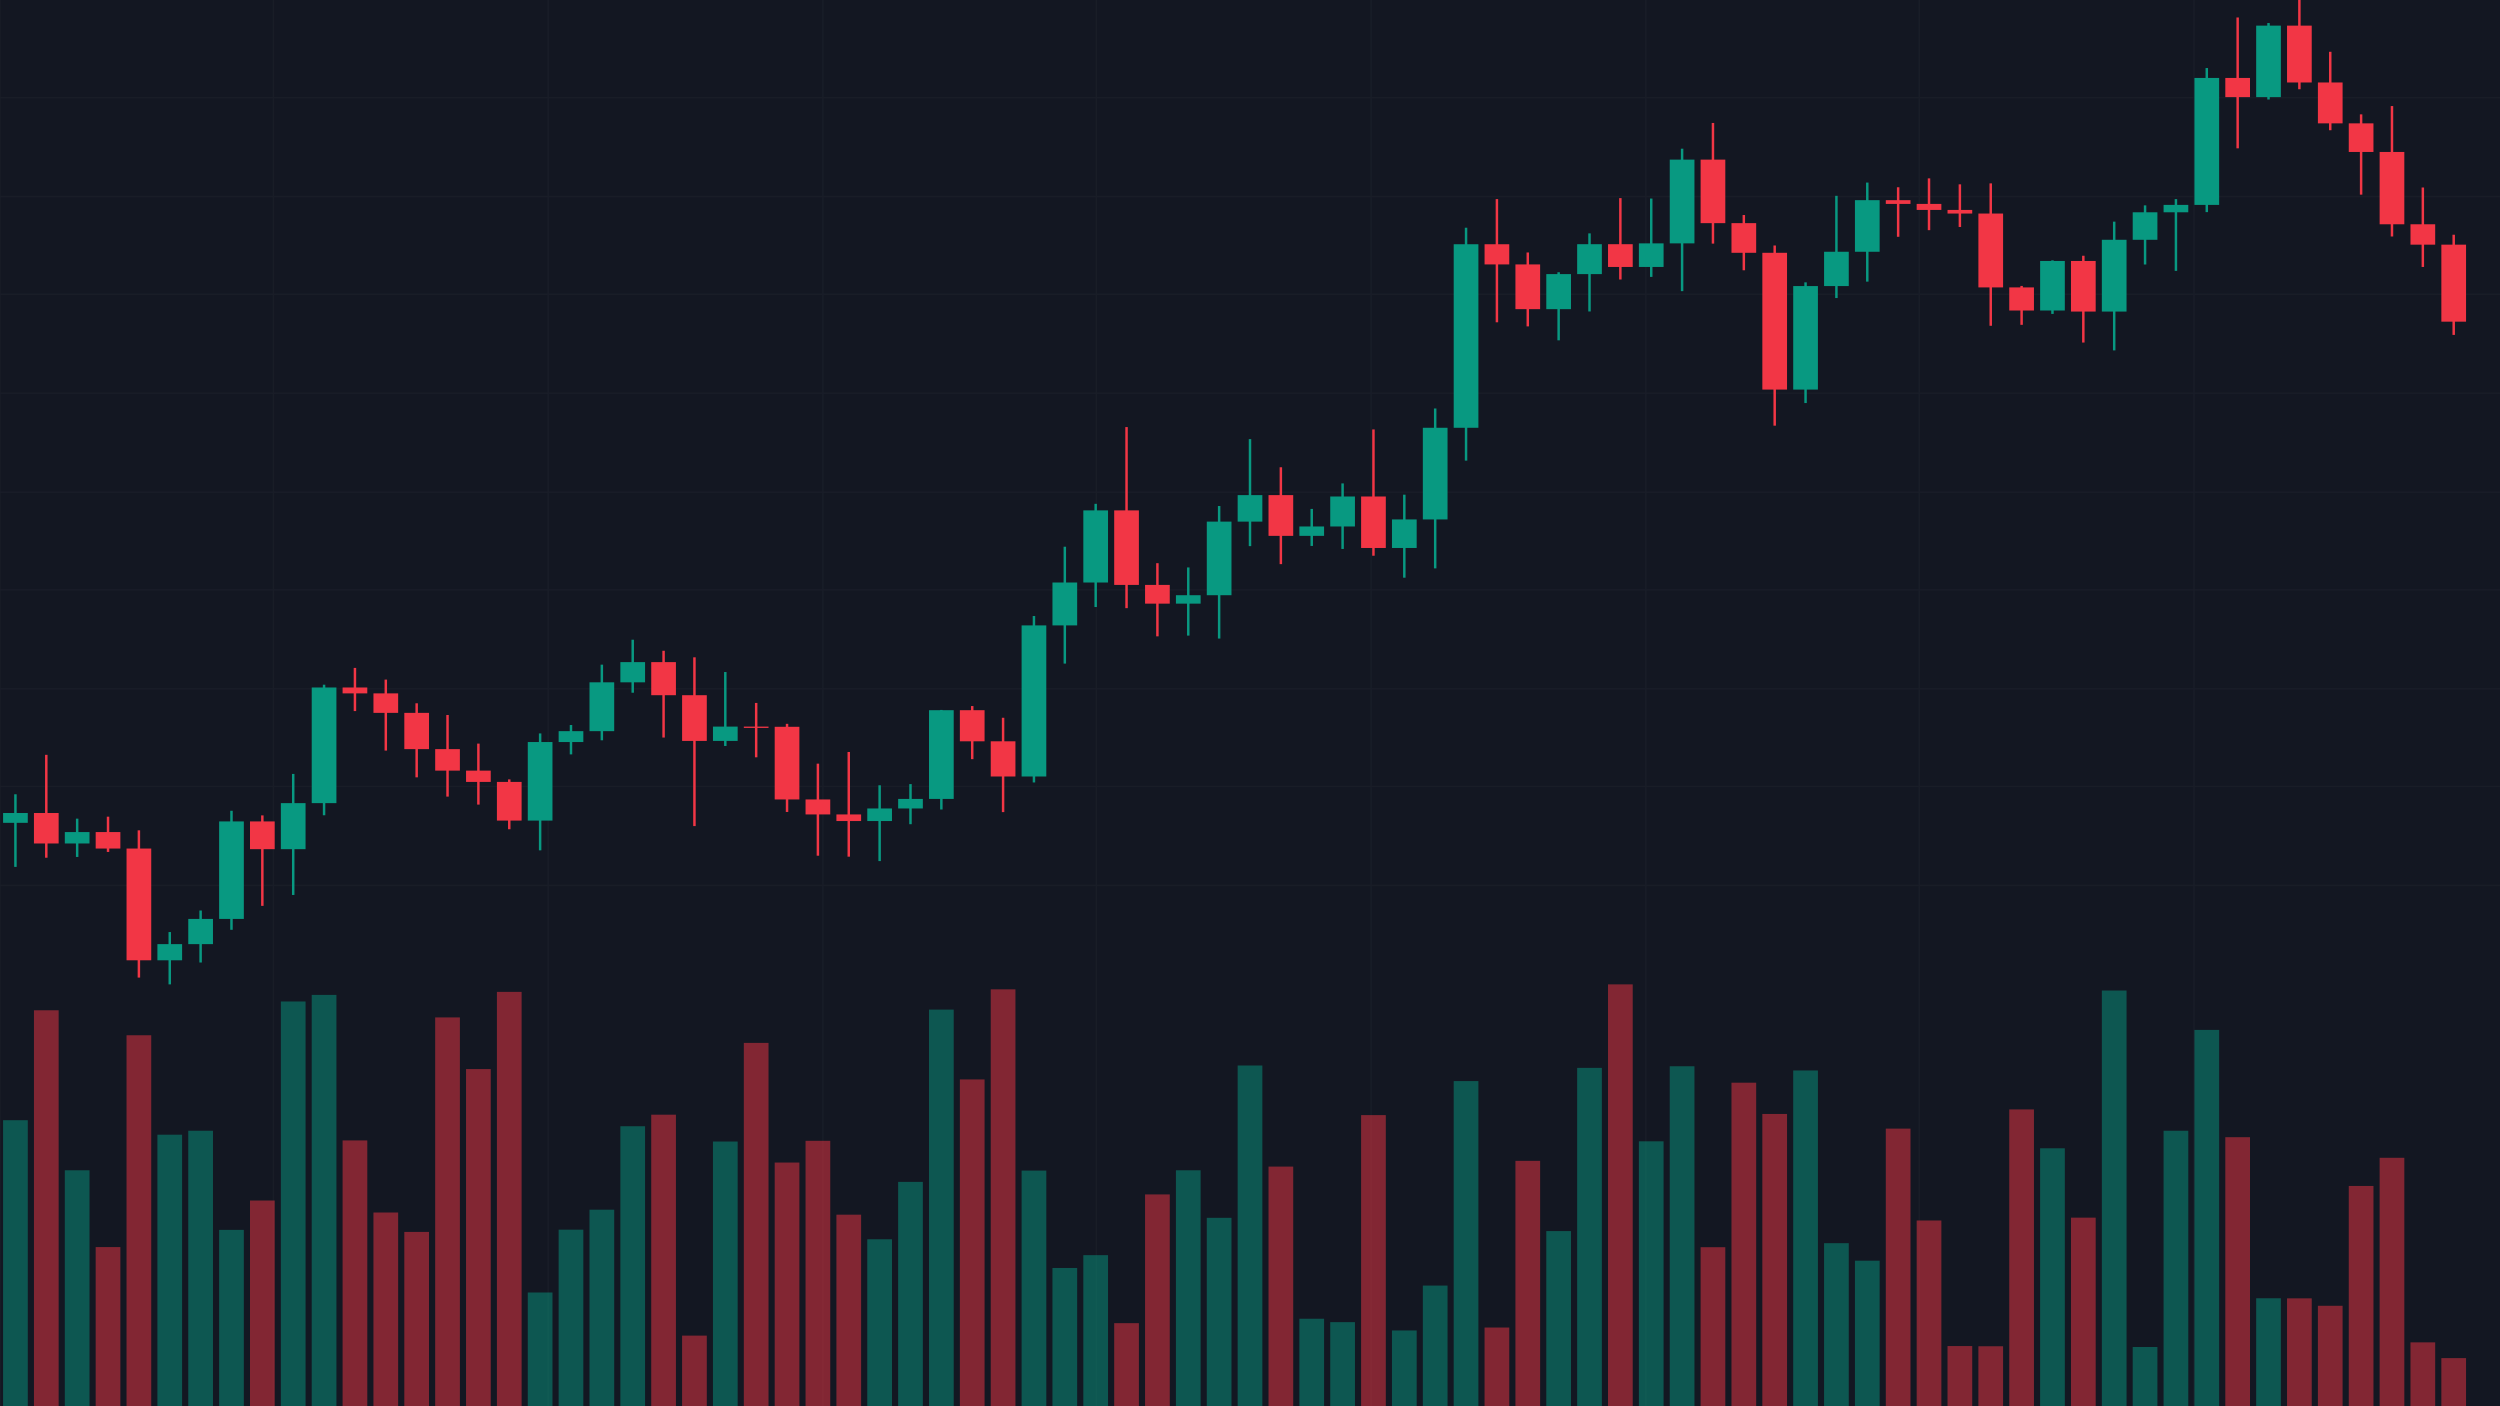 <?xml version="1.0" encoding="utf-8" ?>
<svg baseProfile="full" height="1080" version="1.1" width="1920" xmlns="http://www.w3.org/2000/svg" xmlns:ev="http://www.w3.org/2001/xml-events" xmlns:xlink="http://www.w3.org/1999/xlink"><defs /><rect fill="#131722" height="100%" width="100%" x="0" y="0" /><g id="grid" opacity="0.25" stroke="#2A2E39" stroke-width="1"><line x1="0" x2="1920" y1="75" y2="75" /><line x1="0" x2="1920" y1="151" y2="151" /><line x1="0" x2="1920" y1="226" y2="226" /><line x1="0" x2="1920" y1="302" y2="302" /><line x1="0" x2="1920" y1="378" y2="378" /><line x1="0" x2="1920" y1="453" y2="453" /><line x1="0" x2="1920" y1="529" y2="529" /><line x1="0" x2="1920" y1="604" y2="604" /><line x1="0" x2="1920" y1="680" y2="680" /><line x1="0" x2="0" y1="0" y2="1080" /><line x1="210" x2="210" y1="0" y2="1080" /><line x1="421" x2="421" y1="0" y2="1080" /><line x1="632" x2="632" y1="0" y2="1080" /><line x1="842" x2="842" y1="0" y2="1080" /><line x1="1053" x2="1053" y1="0" y2="1080" /><line x1="1264" x2="1264" y1="0" y2="1080" /><line x1="1474" x2="1474" y1="0" y2="1080" /><line x1="1685" x2="1685" y1="0" y2="1080" /></g><g id="candles"><line stroke="#089981" stroke-width="1.896" x1="11.852" x2="11.852" y1="610.003" y2="665.771" /><rect fill="#089981" height="7.539" width="18.963" x="2.37" y="624.393" /><line stroke="#F23645" stroke-width="1.896" x1="35.556" x2="35.556" y1="579.713" y2="658.739" /><rect fill="#F23645" height="23.397" width="18.963" x="26.074" y="624.393" /><line stroke="#089981" stroke-width="1.896" x1="59.259" x2="59.259" y1="628.732" y2="658.138" /><rect fill="#089981" height="8.762" width="18.963" x="49.778" y="639.028" /><line stroke="#F23645" stroke-width="1.896" x1="82.963" x2="82.963" y1="627.212" y2="654.29" /><rect fill="#F23645" height="12.653" width="18.963" x="73.481" y="639.028" /><line stroke="#F23645" stroke-width="1.896" x1="106.667" x2="106.667" y1="637.695" y2="750.784" /><rect fill="#F23645" height="85.824" width="18.963" x="97.185" y="651.68" /><line stroke="#089981" stroke-width="1.896" x1="130.37" x2="130.37" y1="715.822" y2="756.0" /><rect fill="#089981" height="12.417" width="18.963" x="120.889" y="725.087" /><line stroke="#089981" stroke-width="1.896" x1="154.074" x2="154.074" y1="699.271" y2="739.208" /><rect fill="#089981" height="19.35" width="18.963" x="144.593" y="705.737" /><line stroke="#089981" stroke-width="1.896" x1="177.778" x2="177.778" y1="622.679" y2="714.082" /><rect fill="#089981" height="74.878" width="18.963" x="168.296" y="630.859" /><line stroke="#F23645" stroke-width="1.896" x1="201.481" x2="201.481" y1="626.219" y2="695.701" /><rect fill="#F23645" height="21.301" width="18.963" x="192.0" y="630.859" /><line stroke="#089981" stroke-width="1.896" x1="225.185" x2="225.185" y1="594.385" y2="687.338" /><rect fill="#089981" height="35.355" width="18.963" x="215.704" y="616.805" /><line stroke="#089981" stroke-width="1.896" x1="248.889" x2="248.889" y1="525.852" y2="626.117" /><rect fill="#089981" height="88.811" width="18.963" x="239.407" y="527.994" /><line stroke="#F23645" stroke-width="1.896" x1="272.593" x2="272.593" y1="512.954" y2="546.106" /><rect fill="#F23645" height="4.522" width="18.963" x="263.111" y="527.994" /><line stroke="#F23645" stroke-width="1.896" x1="296.296" x2="296.296" y1="521.939" y2="576.451" /><rect fill="#F23645" height="14.97" width="18.963" x="286.815" y="532.516" /><line stroke="#F23645" stroke-width="1.896" x1="320.0" x2="320.0" y1="540.126" y2="597.001" /><rect fill="#F23645" height="27.84" width="18.963" x="310.519" y="547.486" /><line stroke="#F23645" stroke-width="1.896" x1="343.704" x2="343.704" y1="549.115" y2="611.798" /><rect fill="#F23645" height="16.515" width="18.963" x="334.222" y="575.326" /><line stroke="#F23645" stroke-width="1.896" x1="367.407" x2="367.407" y1="571.095" y2="617.935" /><rect fill="#F23645" height="8.67" width="18.963" x="357.926" y="591.841" /><line stroke="#F23645" stroke-width="1.896" x1="391.111" x2="391.111" y1="598.577" y2="636.858" /><rect fill="#F23645" height="29.703" width="18.963" x="381.63" y="600.511" /><line stroke="#089981" stroke-width="1.896" x1="414.815" x2="414.815" y1="563.272" y2="653.057" /><rect fill="#089981" height="60.329" width="18.963" x="405.333" y="569.885" /><line stroke="#089981" stroke-width="1.896" x1="438.519" x2="438.519" y1="556.81" y2="579.369" /><rect fill="#089981" height="8.361" width="18.963" x="429.037" y="561.524" /><line stroke="#089981" stroke-width="1.896" x1="462.222" x2="462.222" y1="510.459" y2="568.549" /><rect fill="#089981" height="37.504" width="18.963" x="452.741" y="524.02" /><line stroke="#089981" stroke-width="1.896" x1="485.926" x2="485.926" y1="491.311" y2="532.013" /><rect fill="#089981" height="15.511" width="18.963" x="476.444" y="508.509" /><line stroke="#F23645" stroke-width="1.896" x1="509.63" x2="509.63" y1="499.797" y2="566.433" /><rect fill="#F23645" height="25.408" width="18.963" x="500.148" y="508.509" /><line stroke="#F23645" stroke-width="1.896" x1="533.333" x2="533.333" y1="504.812" y2="634.43" /><rect fill="#F23645" height="35.111" width="18.963" x="523.852" y="533.916" /><line stroke="#089981" stroke-width="1.896" x1="557.037" x2="557.037" y1="516.126" y2="572.906" /><rect fill="#089981" height="10.993" width="18.963" x="547.556" y="558.034" /><line stroke="#F23645" stroke-width="1.896" x1="580.741" x2="580.741" y1="539.862" y2="581.611" /><rect fill="#F23645" height="1" width="18.963" x="571.259" y="558.034" /><line stroke="#F23645" stroke-width="1.896" x1="604.444" x2="604.444" y1="555.905" y2="623.59" /><rect fill="#F23645" height="55.799" width="18.963" x="594.963" y="558.179" /><line stroke="#F23645" stroke-width="1.896" x1="628.148" x2="628.148" y1="586.494" y2="657.181" /><rect fill="#F23645" height="11.509" width="18.963" x="618.667" y="613.978" /><line stroke="#F23645" stroke-width="1.896" x1="651.852" x2="651.852" y1="577.525" y2="657.927" /><rect fill="#F23645" height="5.072" width="18.963" x="642.37" y="625.488" /><line stroke="#089981" stroke-width="1.896" x1="675.556" x2="675.556" y1="603.093" y2="661.31" /><rect fill="#089981" height="9.651" width="18.963" x="666.074" y="620.908" /><line stroke="#089981" stroke-width="1.896" x1="699.259" x2="699.259" y1="602.191" y2="632.984" /><rect fill="#089981" height="7.332" width="18.963" x="689.778" y="613.576" /><line stroke="#089981" stroke-width="1.896" x1="722.963" x2="722.963" y1="545.23" y2="621.698" /><rect fill="#089981" height="68.143" width="18.963" x="713.481" y="545.433" /><line stroke="#F23645" stroke-width="1.896" x1="746.667" x2="746.667" y1="542.246" y2="583.031" /><rect fill="#F23645" height="23.889" width="18.963" x="737.185" y="545.433" /><line stroke="#F23645" stroke-width="1.896" x1="770.37" x2="770.37" y1="551.247" y2="623.695" /><rect fill="#F23645" height="27.025" width="18.963" x="760.889" y="569.322" /><line stroke="#089981" stroke-width="1.896" x1="794.074" x2="794.074" y1="473.1" y2="600.921" /><rect fill="#089981" height="116.037" width="18.963" x="784.593" y="480.31" /><line stroke="#089981" stroke-width="1.896" x1="817.778" x2="817.778" y1="419.886" y2="509.648" /><rect fill="#089981" height="32.941" width="18.963" x="808.296" y="447.369" /><line stroke="#089981" stroke-width="1.896" x1="841.481" x2="841.481" y1="386.946" y2="466.197" /><rect fill="#089981" height="55.395" width="18.963" x="832" y="391.973" /><line stroke="#F23645" stroke-width="1.896" x1="865.185" x2="865.185" y1="327.997" y2="467.059" /><rect fill="#F23645" height="57.241" width="18.963" x="855.704" y="391.973" /><line stroke="#F23645" stroke-width="1.896" x1="888.889" x2="888.889" y1="432.524" y2="488.711" /><rect fill="#F23645" height="14.381" width="18.963" x="879.407" y="449.214" /><line stroke="#089981" stroke-width="1.896" x1="912.593" x2="912.593" y1="435.794" y2="488.144" /><rect fill="#089981" height="6.473" width="18.963" x="903.111" y="457.121" /><line stroke="#089981" stroke-width="1.896" x1="936.296" x2="936.296" y1="388.613" y2="490.411" /><rect fill="#089981" height="56.519" width="18.963" x="926.815" y="400.603" /><line stroke="#089981" stroke-width="1.896" x1="960" x2="960" y1="337.23" y2="419.429" /><rect fill="#089981" height="20.35" width="18.963" x="950.519" y="380.252" /><line stroke="#F23645" stroke-width="1.896" x1="983.704" x2="983.704" y1="358.856" y2="433.251" /><rect fill="#F23645" height="31.288" width="18.963" x="974.222" y="380.252" /><line stroke="#089981" stroke-width="1.896" x1="1007.407" x2="1007.407" y1="390.848" y2="419.292" /><rect fill="#089981" height="7.206" width="18.963" x="997.926" y="404.334" /><line stroke="#089981" stroke-width="1.896" x1="1031.111" x2="1031.111" y1="371.255" y2="421.599" /><rect fill="#089981" height="23.026" width="18.963" x="1021.63" y="381.308" /><line stroke="#F23645" stroke-width="1.896" x1="1054.815" x2="1054.815" y1="329.805" y2="426.803" /><rect fill="#F23645" height="39.541" width="18.963" x="1045.333" y="381.308" /><line stroke="#089981" stroke-width="1.896" x1="1078.519" x2="1078.519" y1="379.924" y2="443.668" /><rect fill="#089981" height="21.922" width="18.963" x="1069.037" y="398.926" /><line stroke="#089981" stroke-width="1.896" x1="1102.222" x2="1102.222" y1="313.717" y2="436.515" /><rect fill="#089981" height="70.391" width="18.963" x="1092.741" y="328.535" /><line stroke="#089981" stroke-width="1.896" x1="1125.926" x2="1125.926" y1="174.896" y2="353.766" /><rect fill="#089981" height="140.955" width="18.963" x="1116.444" y="187.58" /><line stroke="#F23645" stroke-width="1.896" x1="1149.63" x2="1149.63" y1="152.907" y2="247.522" /><rect fill="#F23645" height="15.498" width="18.963" x="1140.148" y="187.58" /><line stroke="#F23645" stroke-width="1.896" x1="1173.333" x2="1173.333" y1="193.907" y2="250.661" /><rect fill="#F23645" height="34.348" width="18.963" x="1163.852" y="203.078" /><line stroke="#089981" stroke-width="1.896" x1="1197.037" x2="1197.037" y1="209.081" y2="261.372" /><rect fill="#089981" height="26.917" width="18.963" x="1187.556" y="210.51" /><line stroke="#089981" stroke-width="1.896" x1="1220.741" x2="1220.741" y1="179.225" y2="239.198" /><rect fill="#089981" height="22.963" width="18.963" x="1211.259" y="187.546" /><line stroke="#F23645" stroke-width="1.896" x1="1244.444" x2="1244.444" y1="152.153" y2="214.663" /><rect fill="#F23645" height="17.475" width="18.963" x="1234.963" y="187.546" /><line stroke="#089981" stroke-width="1.896" x1="1268.148" x2="1268.148" y1="152.497" y2="212.645" /><rect fill="#089981" height="18.112" width="18.963" x="1258.667" y="186.91" /><line stroke="#089981" stroke-width="1.896" x1="1291.852" x2="1291.852" y1="114.205" y2="223.6" /><rect fill="#089981" height="64.321" width="18.963" x="1282.37" y="122.588" /><line stroke="#F23645" stroke-width="1.896" x1="1315.556" x2="1315.556" y1="94.44" y2="187.096" /><rect fill="#F23645" height="48.785" width="18.963" x="1306.074" y="122.588" /><line stroke="#F23645" stroke-width="1.896" x1="1339.259" x2="1339.259" y1="165.137" y2="207.568" /><rect fill="#F23645" height="22.776" width="18.963" x="1329.778" y="171.373" /><line stroke="#F23645" stroke-width="1.896" x1="1362.963" x2="1362.963" y1="188.538" y2="326.917" /><rect fill="#F23645" height="105.044" width="18.963" x="1353.481" y="194.149" /><line stroke="#089981" stroke-width="1.896" x1="1386.667" x2="1386.667" y1="216.845" y2="309.54" /><rect fill="#089981" height="79.496" width="18.963" x="1377.185" y="219.698" /><line stroke="#089981" stroke-width="1.896" x1="1410.37" x2="1410.37" y1="150.393" y2="228.893" /><rect fill="#089981" height="26.344" width="18.963" x="1400.889" y="193.353" /><line stroke="#089981" stroke-width="1.896" x1="1434.074" x2="1434.074" y1="140.224" y2="216.294" /><rect fill="#089981" height="39.624" width="18.963" x="1424.593" y="153.729" /><line stroke="#F23645" stroke-width="1.896" x1="1457.778" x2="1457.778" y1="143.813" y2="181.85" /><rect fill="#F23645" height="2.876" width="18.963" x="1448.296" y="153.729" /><line stroke="#F23645" stroke-width="1.896" x1="1481.481" x2="1481.481" y1="136.985" y2="176.765" /><rect fill="#F23645" height="4.621" width="18.963" x="1472.0" y="156.605" /><line stroke="#F23645" stroke-width="1.896" x1="1505.185" x2="1505.185" y1="141.563" y2="174.325" /><rect fill="#F23645" height="2.778" width="18.963" x="1495.704" y="161.226" /><line stroke="#F23645" stroke-width="1.896" x1="1528.889" x2="1528.889" y1="140.831" y2="250.2" /><rect fill="#F23645" height="56.724" width="18.963" x="1519.407" y="164.004" /><line stroke="#F23645" stroke-width="1.896" x1="1552.593" x2="1552.593" y1="219.601" y2="249.468" /><rect fill="#F23645" height="17.75" width="18.963" x="1543.111" y="220.728" /><line stroke="#089981" stroke-width="1.896" x1="1576.296" x2="1576.296" y1="199.958" y2="241.085" /><rect fill="#089981" height="38.056" width="18.963" x="1566.815" y="200.422" /><line stroke="#F23645" stroke-width="1.896" x1="1600.0" x2="1600.0" y1="196.412" y2="263.079" /><rect fill="#F23645" height="38.86" width="18.963" x="1590.519" y="200.422" /><line stroke="#089981" stroke-width="1.896" x1="1623.704" x2="1623.704" y1="170.228" y2="269.099" /><rect fill="#089981" height="55.127" width="18.963" x="1614.222" y="184.155" /><line stroke="#089981" stroke-width="1.896" x1="1647.407" x2="1647.407" y1="157.721" y2="203.129" /><rect fill="#089981" height="21.119" width="18.963" x="1637.926" y="163.036" /><line stroke="#089981" stroke-width="1.896" x1="1671.111" x2="1671.111" y1="152.917" y2="208.022" /><rect fill="#089981" height="5.671" width="18.963" x="1661.63" y="157.365" /><line stroke="#089981" stroke-width="1.896" x1="1694.815" x2="1694.815" y1="52.252" y2="162.905" /><rect fill="#089981" height="97.501" width="18.963" x="1685.333" y="59.864" /><line stroke="#F23645" stroke-width="1.896" x1="1718.519" x2="1718.519" y1="13.428" y2="113.917" /><rect fill="#F23645" height="14.717" width="18.963" x="1709.037" y="59.864" /><line stroke="#089981" stroke-width="1.896" x1="1742.222" x2="1742.222" y1="17.689" y2="76.419" /><rect fill="#089981" height="54.891" width="18.963" x="1732.741" y="19.69" /><line stroke="#F23645" stroke-width="1.896" x1="1765.926" x2="1765.926" y1="0.0" y2="68.534" /><rect fill="#F23645" height="43.652" width="18.963" x="1756.444" y="19.69" /><line stroke="#F23645" stroke-width="1.896" x1="1789.63" x2="1789.63" y1="39.775" y2="100.016" /><rect fill="#F23645" height="31.397" width="18.963" x="1780.148" y="63.342" /><line stroke="#F23645" stroke-width="1.896" x1="1813.333" x2="1813.333" y1="87.831" y2="149.484" /><rect fill="#F23645" height="21.965" width="18.963" x="1803.852" y="94.739" /><line stroke="#F23645" stroke-width="1.896" x1="1837.037" x2="1837.037" y1="81.456" y2="181.623" /><rect fill="#F23645" height="55.538" width="18.963" x="1827.556" y="116.704" /><line stroke="#F23645" stroke-width="1.896" x1="1860.741" x2="1860.741" y1="144" y2="205.026" /><rect fill="#F23645" height="15.656" width="18.963" x="1851.259" y="172.243" /><line stroke="#F23645" stroke-width="1.896" x1="1884.444" x2="1884.444" y1="180.273" y2="257.208" /><rect fill="#F23645" height="59.141" width="18.963" x="1874.963" y="187.899" /></g><g id="volume"><rect fill="#089981" height="219.675" opacity="0.5" width="18.963" x="2.37" y="860.325" /><rect fill="#F23645" height="304.101" opacity="0.5" width="18.963" x="26.074" y="775.899" /><rect fill="#089981" height="181.214" opacity="0.5" width="18.963" x="49.778" y="898.786" /><rect fill="#F23645" height="122.234" opacity="0.5" width="18.963" x="73.481" y="957.766" /><rect fill="#F23645" height="284.919" opacity="0.5" width="18.963" x="97.185" y="795.081" /><rect fill="#089981" height="208.551" opacity="0.5" width="18.963" x="120.889" y="871.449" /><rect fill="#089981" height="211.585" opacity="0.5" width="18.963" x="144.593" y="868.415" /><rect fill="#089981" height="135.446" opacity="0.5" width="18.963" x="168.296" y="944.554" /><rect fill="#F23645" height="157.988" opacity="0.5" width="18.963" x="192.0" y="922.012" /><rect fill="#089981" height="310.853" opacity="0.5" width="18.963" x="215.704" y="769.147" /><rect fill="#089981" height="315.91" opacity="0.5" width="18.963" x="239.407" y="764.09" /><rect fill="#F23645" height="204.147" opacity="0.5" width="18.963" x="263.111" y="875.853" /><rect fill="#F23645" height="148.788" opacity="0.5" width="18.963" x="286.815" y="931.212" /><rect fill="#F23645" height="133.88" opacity="0.5" width="18.963" x="310.519" y="946.12" /><rect fill="#F23645" height="298.62" opacity="0.5" width="18.963" x="334.222" y="781.38" /><rect fill="#F23645" height="258.952" opacity="0.5" width="18.963" x="357.926" y="821.048" /><rect fill="#F23645" height="318.226" opacity="0.5" width="18.963" x="381.63" y="761.774" /><rect fill="#089981" height="87.361" opacity="0.5" width="18.963" x="405.333" y="992.639" /><rect fill="#089981" height="135.609" opacity="0.5" width="18.963" x="429.037" y="944.391" /><rect fill="#089981" height="150.941" opacity="0.5" width="18.963" x="452.741" y="929.059" /><rect fill="#089981" height="215.043" opacity="0.5" width="18.963" x="476.444" y="864.957" /><rect fill="#F23645" height="223.916" opacity="0.5" width="18.963" x="500.148" y="856.084" /><rect fill="#F23645" height="54.25" opacity="0.5" width="18.963" x="523.852" y="1025.75" /><rect fill="#089981" height="203.299" opacity="0.5" width="18.963" x="547.556" y="876.701" /><rect fill="#F23645" height="279.047" opacity="0.5" width="18.963" x="571.259" y="800.953" /><rect fill="#F23645" height="187.151" opacity="0.5" width="18.963" x="594.963" y="892.849" /><rect fill="#F23645" height="203.854" opacity="0.5" width="18.963" x="618.667" y="876.146" /><rect fill="#F23645" height="147.124" opacity="0.5" width="18.963" x="642.37" y="932.876" /><rect fill="#089981" height="128.236" opacity="0.5" width="18.963" x="666.074" y="951.764" /><rect fill="#089981" height="172.308" opacity="0.5" width="18.963" x="689.778" y="907.692" /><rect fill="#089981" height="304.623" opacity="0.5" width="18.963" x="713.481" y="775.377" /><rect fill="#F23645" height="250.992" opacity="0.5" width="18.963" x="737.185" y="829.008" /><rect fill="#F23645" height="320.183" opacity="0.5" width="18.963" x="760.889" y="759.817" /><rect fill="#089981" height="180.986" opacity="0.5" width="18.963" x="784.593" y="899.014" /><rect fill="#089981" height="106.184" opacity="0.5" width="18.963" x="808.296" y="973.816" /><rect fill="#089981" height="116.036" opacity="0.5" width="18.963" x="832" y="963.964" /><rect fill="#F23645" height="63.808" opacity="0.5" width="18.963" x="855.704" y="1016.192" /><rect fill="#F23645" height="162.685" opacity="0.5" width="18.963" x="879.407" y="917.315" /><rect fill="#089981" height="181.214" opacity="0.5" width="18.963" x="903.111" y="898.786" /><rect fill="#089981" height="144.71" opacity="0.5" width="18.963" x="926.815" y="935.29" /><rect fill="#089981" height="261.692" opacity="0.5" width="18.963" x="950.519" y="818.308" /><rect fill="#F23645" height="184.052" opacity="0.5" width="18.963" x="974.222" y="895.948" /><rect fill="#089981" height="67.201" opacity="0.5" width="18.963" x="997.926" y="1012.799" /><rect fill="#089981" height="64.591" opacity="0.5" width="18.963" x="1021.63" y="1015.409" /><rect fill="#F23645" height="223.59" opacity="0.5" width="18.963" x="1045.333" y="856.41" /><rect fill="#089981" height="58.197" opacity="0.5" width="18.963" x="1069.037" y="1021.803" /><rect fill="#089981" height="92.679" opacity="0.5" width="18.963" x="1092.741" y="987.321" /><rect fill="#089981" height="249.72" opacity="0.5" width="18.963" x="1116.444" y="830.28" /><rect fill="#F23645" height="60.448" opacity="0.5" width="18.963" x="1140.148" y="1019.552" /><rect fill="#F23645" height="188.456" opacity="0.5" width="18.963" x="1163.852" y="891.544" /><rect fill="#089981" height="134.532" opacity="0.5" width="18.963" x="1187.556" y="945.468" /><rect fill="#089981" height="259.865" opacity="0.5" width="18.963" x="1211.259" y="820.135" /><rect fill="#F23645" height="324.0" opacity="0.5" width="18.963" x="1234.963" y="756.0" /><rect fill="#089981" height="203.462" opacity="0.5" width="18.963" x="1258.667" y="876.538" /><rect fill="#089981" height="261.105" opacity="0.5" width="18.963" x="1282.37" y="818.895" /><rect fill="#F23645" height="122.136" opacity="0.5" width="18.963" x="1306.074" y="957.864" /><rect fill="#F23645" height="248.48" opacity="0.5" width="18.963" x="1329.778" y="831.52" /><rect fill="#F23645" height="224.471" opacity="0.5" width="18.963" x="1353.481" y="855.529" /><rect fill="#089981" height="257.876" opacity="0.5" width="18.963" x="1377.185" y="822.124" /><rect fill="#089981" height="125.235" opacity="0.5" width="18.963" x="1400.889" y="954.765" /><rect fill="#089981" height="111.795" opacity="0.5" width="18.963" x="1424.593" y="968.205" /><rect fill="#F23645" height="213.216" opacity="0.5" width="18.963" x="1448.296" y="866.784" /><rect fill="#F23645" height="142.655" opacity="0.5" width="18.963" x="1472.0" y="937.345" /><rect fill="#F23645" height="46.225" opacity="0.5" width="18.963" x="1495.704" y="1033.775" /><rect fill="#F23645" height="46.062" opacity="0.5" width="18.963" x="1519.407" y="1033.938" /><rect fill="#F23645" height="227.961" opacity="0.5" width="18.963" x="1543.111" y="852.039" /><rect fill="#089981" height="198.112" opacity="0.5" width="18.963" x="1566.815" y="881.888" /><rect fill="#F23645" height="144.841" opacity="0.5" width="18.963" x="1590.519" y="935.159" /><rect fill="#089981" height="319.27" opacity="0.5" width="18.963" x="1614.222" y="760.73" /><rect fill="#089981" height="45.507" opacity="0.5" width="18.963" x="1637.926" y="1034.493" /><rect fill="#089981" height="211.585" opacity="0.5" width="18.963" x="1661.63" y="868.415" /><rect fill="#089981" height="289.029" opacity="0.5" width="18.963" x="1685.333" y="790.971" /><rect fill="#F23645" height="206.627" opacity="0.5" width="18.963" x="1709.037" y="873.373" /><rect fill="#089981" height="82.925" opacity="0.5" width="18.963" x="1732.741" y="997.075" /><rect fill="#F23645" height="82.859" opacity="0.5" width="18.963" x="1756.444" y="997.141" /><rect fill="#F23645" height="77.151" opacity="0.5" width="18.963" x="1780.148" y="1002.849" /><rect fill="#F23645" height="169.177" opacity="0.5" width="18.963" x="1803.852" y="910.823" /><rect fill="#F23645" height="190.805" opacity="0.5" width="18.963" x="1827.556" y="889.195" /><rect fill="#F23645" height="49.063" opacity="0.5" width="18.963" x="1851.259" y="1030.937" /><rect fill="#F23645" height="36.961" opacity="0.5" width="18.963" x="1874.963" y="1043.039" /></g></svg>